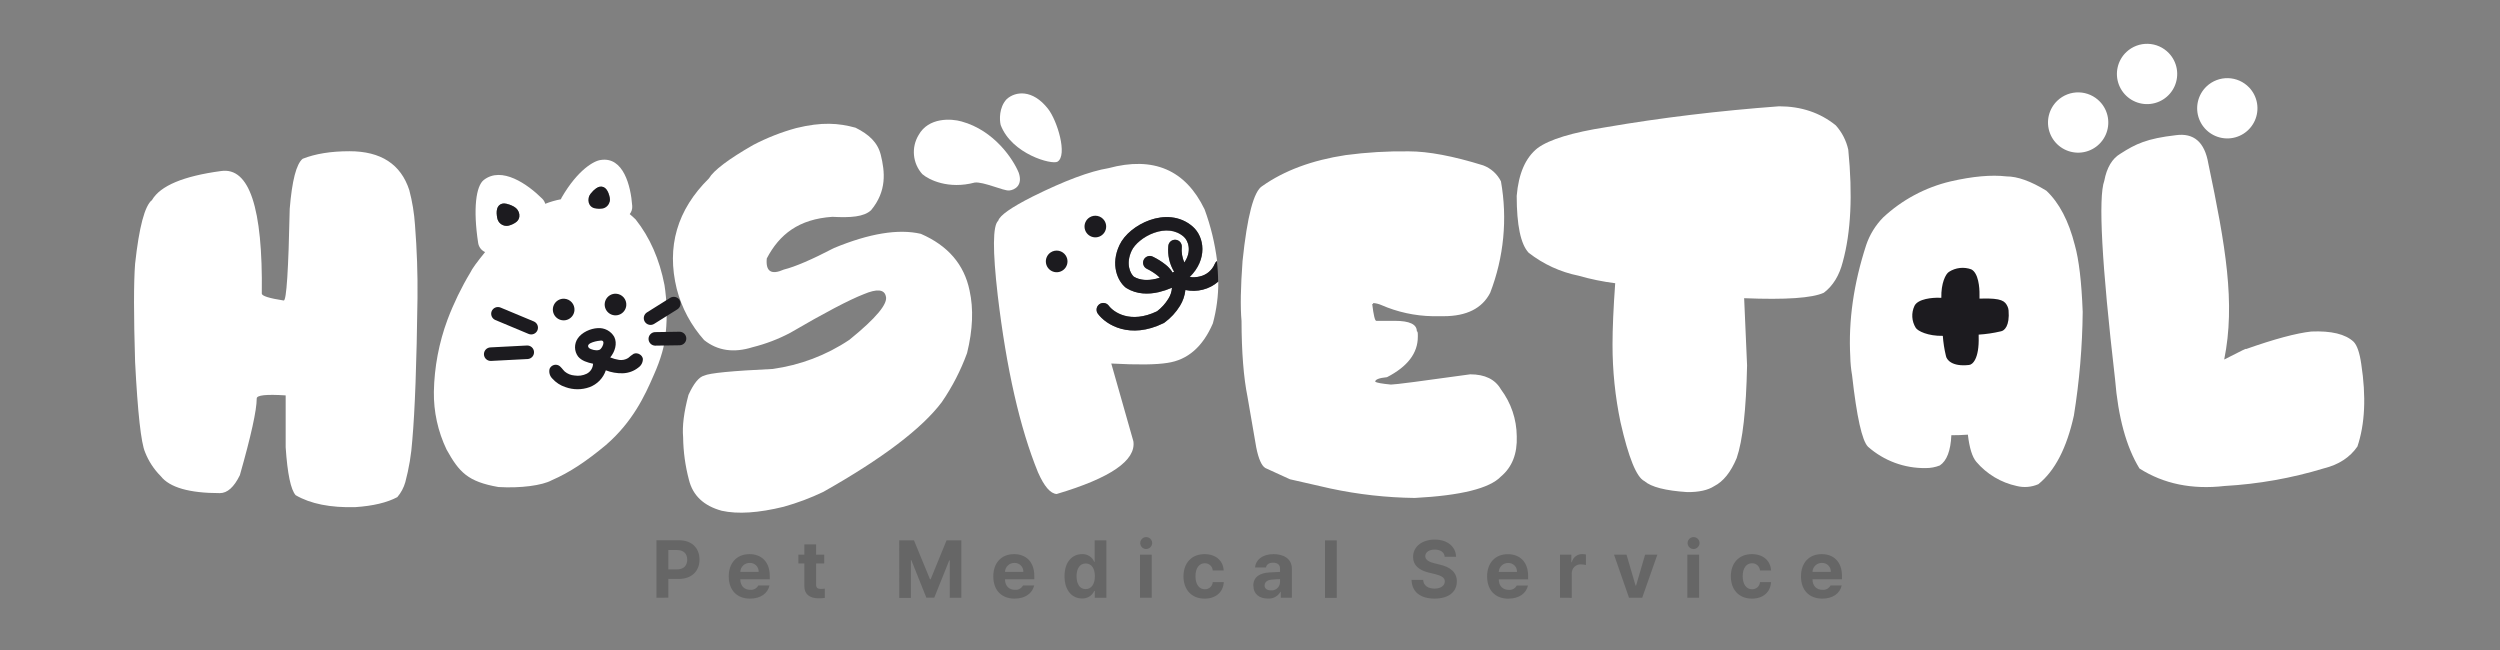 <svg width="1000" height="260" viewBox="0 0 1000 260" fill="none" xmlns="http://www.w3.org/2000/svg">
<rect x="0" y="0" width="1000" height="260" fill="#808080" stroke="none"/>
<path d="M262.58 239.1V216.1H271.58C276.82 216.1 279.8 219.3 279.8 223.84C279.8 228.38 276.75 231.58 271.46 231.58H267.33V239.07L262.58 239.1ZM267.34 227.77H270.7C273.53 227.77 274.89 226.19 274.89 223.87C274.89 221.55 273.53 220 270.7 220H267.34V227.77ZM300 239.45C294.74 239.45 291.5 236.02 291.5 230.56C291.5 225.1 294.77 221.65 299.81 221.65C304.35 221.65 307.9 224.5 307.9 230.37V231.71H296.12C296.12 234.31 297.68 235.93 300.12 235.93C300.767 235.987 301.415 235.851 301.985 235.539C302.554 235.228 303.019 234.755 303.32 234.18H307.8C307.1 237.35 304.25 239.45 300 239.45ZM296.13 228.76H303.46C303.484 228.286 303.409 227.812 303.24 227.368C303.07 226.924 302.81 226.521 302.476 226.183C302.142 225.845 301.742 225.581 301.3 225.406C300.858 225.232 300.385 225.151 299.91 225.17C299.425 225.157 298.943 225.239 298.49 225.412C298.037 225.586 297.623 225.846 297.271 226.18C296.919 226.513 296.636 226.913 296.439 227.355C296.241 227.798 296.133 228.275 296.12 228.76H296.13ZM329.68 221.87V225.39H326.44V233.8C326.44 235.16 327.11 235.51 328.06 235.55C328.53 235.55 329.36 235.55 329.93 235.45V239.16C329.1 239.287 328.26 239.341 327.42 239.32C324.03 239.32 321.71 237.8 321.74 234.47V225.39H319.36V221.87H321.74V217.75H326.44V221.87H329.68ZM359.68 216.13H365.58L372 231.71H372.26L378.63 216.13H384.53V239.13H379.9V224.13H379.71L373.71 239.07H370.54L364.54 224.07H364.35V239.17H359.71L359.68 216.13ZM405.82 239.45C400.55 239.45 397.32 236.02 397.32 230.56C397.32 225.1 400.59 221.65 405.63 221.65C410.17 221.65 413.72 224.5 413.72 230.37V231.71H402C402 234.31 403.55 235.93 406 235.93C406.646 235.984 407.294 235.847 407.863 235.536C408.432 235.225 408.897 234.753 409.2 234.18H413.67C412.94 237.35 410.08 239.45 405.83 239.45H405.82ZM402 228.76H409.33C409.354 228.286 409.279 227.812 409.11 227.368C408.94 226.924 408.68 226.521 408.346 226.183C408.012 225.845 407.612 225.581 407.17 225.406C406.728 225.232 406.255 225.151 405.78 225.17C404.803 225.146 403.856 225.51 403.148 226.183C402.439 226.856 402.026 227.783 402 228.76ZM432.81 239.39C428.88 239.39 425.81 236.24 425.81 230.5C425.81 224.6 429.02 221.65 432.81 221.65C433.847 221.596 434.875 221.867 435.752 222.424C436.628 222.982 437.309 223.798 437.7 224.76H437.86V216.13H442.55V239.13H437.92V236.37H437.7C437.281 237.313 436.585 238.107 435.704 238.646C434.824 239.185 433.801 239.445 432.77 239.39H432.81ZM434.27 235.64C436.62 235.64 437.95 233.58 437.95 230.47C437.95 227.36 436.62 225.39 434.27 225.39C431.92 225.39 430.62 227.46 430.62 230.47C430.62 233.48 431.85 235.64 434.23 235.64H434.27ZM456 239.1V221.87H460.69V239.1H456ZM458.34 219.62C457.872 219.593 457.421 219.429 457.045 219.148C456.669 218.867 456.383 218.482 456.223 218.041C456.064 217.6 456.037 217.121 456.146 216.665C456.256 216.208 456.497 215.794 456.839 215.473C457.182 215.152 457.611 214.938 458.073 214.859C458.536 214.779 459.012 214.837 459.442 215.025C459.872 215.213 460.237 215.523 460.493 215.917C460.749 216.311 460.883 216.771 460.88 217.24C460.852 217.883 460.575 218.49 460.109 218.934C459.643 219.377 459.024 219.623 458.38 219.62H458.34ZM481.83 239.45C476.56 239.45 473.39 235.8 473.39 230.53C473.39 225.26 476.59 221.65 481.83 221.65C486.27 221.65 489.29 224.25 489.47 228.19H485.1C485.041 227.394 484.68 226.651 484.091 226.114C483.501 225.576 482.728 225.285 481.93 225.3C479.68 225.3 478.19 227.2 478.19 230.47C478.19 233.74 479.65 235.7 481.93 235.7C482.724 235.726 483.497 235.443 484.088 234.912C484.679 234.381 485.041 233.642 485.1 232.85H489.51C489.29 236.75 486.44 239.45 481.87 239.45H481.83ZM501.32 234.28C501.32 230.44 504.43 229.17 507.72 228.98C508.96 228.9 511.28 228.79 512.01 228.76V227.36C512.01 225.93 511.01 225.08 509.25 225.08C507.49 225.08 506.65 225.81 506.39 226.98H502C502.28 223.98 504.89 221.65 509.45 221.65C513.2 221.65 516.75 223.33 516.75 227.49V239.1H512.31V236.72H512.18C511.689 237.598 510.958 238.319 510.073 238.797C509.187 239.275 508.184 239.491 507.18 239.42C503.8 239.42 501.36 237.7 501.36 234.28H501.32ZM505.82 234.15C505.82 235.48 506.9 236.15 508.39 236.15C508.843 236.188 509.3 236.134 509.731 235.989C510.162 235.845 510.56 235.614 510.899 235.311C511.238 235.007 511.511 234.638 511.702 234.225C511.893 233.812 511.998 233.365 512.01 232.91V231.65C511.29 231.65 509.3 231.79 508.49 231.87C506.91 232.06 505.86 232.82 505.86 234.15H505.82ZM534.7 216.15V239.15H530V216.15H534.7ZM577.89 222.72C577.7 220.91 576.24 219.83 573.89 219.83C571.54 219.83 570.14 220.94 570.11 222.46C570.08 223.98 571.82 224.87 573.79 225.32L575.85 225.83C579.79 226.71 582.74 228.71 582.74 232.55C582.74 236.77 579.44 239.44 573.85 239.44C568.26 239.44 564.75 236.87 564.62 231.95H569.25C569.41 234.27 571.25 235.44 573.79 235.44C576.33 235.44 577.92 234.27 577.92 232.55C577.92 231 576.49 230.27 573.98 229.63L571.48 229.03C567.61 228.08 565.23 226.14 565.23 222.78C565.23 218.59 568.91 215.83 573.92 215.83C578.93 215.83 582.36 218.66 582.42 222.72H577.89ZM603.35 239.47C598.08 239.47 594.84 236.04 594.84 230.58C594.84 225.12 598.11 221.67 603.15 221.67C607.69 221.67 611.25 224.52 611.25 230.39V231.73H599.51C599.51 234.33 601.07 235.95 603.51 235.95C604.157 236.007 604.805 235.871 605.375 235.559C605.944 235.248 606.409 234.775 606.71 234.2H611.19C610.49 237.35 607.64 239.45 603.39 239.45L603.35 239.47ZM599.47 228.78H606.8C606.824 228.306 606.749 227.832 606.58 227.388C606.41 226.944 606.15 226.541 605.816 226.203C605.482 225.865 605.082 225.601 604.64 225.426C604.198 225.252 603.725 225.171 603.25 225.19C602.283 225.177 601.35 225.543 600.65 226.211C599.951 226.878 599.541 227.794 599.51 228.76L599.47 228.78ZM624 239.1V221.87H628.54V224.87H628.73C628.949 223.937 629.482 223.108 630.239 222.52C630.996 221.932 631.932 221.622 632.89 221.64C633.391 221.641 633.89 221.694 634.38 221.8V226C633.724 225.845 633.054 225.761 632.38 225.75C631.898 225.727 631.417 225.803 630.966 225.974C630.514 226.145 630.103 226.407 629.758 226.743C629.413 227.08 629.141 227.485 628.959 227.932C628.776 228.378 628.689 228.858 628.7 229.34V239.14L624 239.1ZM662.94 221.87L656.88 239.1H651.61L645.61 221.87H650.61L654.23 234.25H654.42L658.04 221.87H662.94ZM674.94 239.1V221.87H679.64V239.1H674.94ZM677.29 219.62C676.821 219.593 676.371 219.429 675.995 219.148C675.619 218.867 675.333 218.482 675.173 218.041C675.014 217.6 674.987 217.121 675.096 216.665C675.206 216.208 675.447 215.794 675.789 215.473C676.132 215.152 676.561 214.938 677.023 214.859C677.486 214.779 677.962 214.837 678.392 215.025C678.822 215.213 679.187 215.523 679.443 215.917C679.699 216.311 679.833 216.771 679.83 217.24C679.804 217.889 679.524 218.502 679.051 218.947C678.578 219.392 677.949 219.634 677.3 219.62H677.29ZM700.77 239.45C695.5 239.45 692.33 235.8 692.33 230.53C692.33 225.26 695.54 221.65 700.77 221.65C705.21 221.65 708.23 224.25 708.42 228.19H704C703.939 227.395 703.577 226.654 702.988 226.117C702.399 225.58 701.627 225.288 700.83 225.3C698.57 225.3 697.08 227.2 697.08 230.47C697.08 233.74 698.54 235.7 700.83 235.7C701.623 235.723 702.395 235.44 702.985 234.909C703.575 234.379 703.939 233.641 704 232.85H708.41C708.21 236.75 705.35 239.45 700.78 239.45H700.77ZM728.89 239.45C723.62 239.45 720.39 236.02 720.39 230.56C720.39 225.1 723.65 221.65 728.7 221.65C733.24 221.65 736.79 224.5 736.79 230.37V231.71H725C725 234.31 726.55 235.93 729 235.93C729.648 235.986 730.298 235.85 730.869 235.539C731.439 235.227 731.906 234.755 732.21 234.18H736.68C736 237.35 733.15 239.45 728.9 239.45H728.89ZM725 228.76H732.33C732.353 228.285 732.276 227.811 732.106 227.367C731.935 226.923 731.674 226.52 731.34 226.182C731.005 225.845 730.603 225.58 730.161 225.406C729.719 225.232 729.245 225.152 728.77 225.17C727.795 225.149 726.851 225.514 726.144 226.187C725.438 226.86 725.026 227.785 725 228.76Z" fill="#666666"/>
<path fill-rule="evenodd" clip-rule="evenodd" d="M818.54 76.28C812.334 72.467 807.017 70.56 802.59 70.56C796.537 69.86 789.084 70.527 780.23 72.56C770.126 74.944 760.819 79.925 753.23 87.01C750.185 90.121 747.878 93.877 746.48 98C741.454 113.42 739.33 128.293 740.11 142.62C740.155 145.131 740.396 147.636 740.83 150.11C742.697 166.777 744.82 176.303 747.2 178.69C753.56 184.321 761.797 187.368 770.29 187.23C772.22 187.246 774.135 186.89 775.93 186.18C778.724 184.327 780.26 180.297 780.54 174.09C782.8 174.09 785.04 174.03 787.15 173.86C787.77 179.193 788.897 182.817 790.53 184.73C794.711 189.643 800.394 193.042 806.7 194.4C809.578 195.119 812.612 194.866 815.33 193.68C821.964 188.347 826.707 179.183 829.56 166.19C831.765 152.487 832.942 138.638 833.08 124.76C832.627 112.76 831.574 103.84 829.92 98C827.48 88.367 823.687 81.127 818.54 76.28Z" fill="white"/>
<path d="M870.331 54.08C877.538 53.08 881.871 56.856 883.331 65.41C890.231 98.27 894.241 121.32 889.681 143.81C897.561 139.81 898.421 139.34 898.451 139.61C909.784 135.61 918.474 133.277 924.521 132.61C932.521 132.27 938.161 133.633 941.441 136.7C942.831 138.11 943.851 141.07 944.501 145.6C946.501 158.62 945.991 169.62 942.971 178.6C939.964 182.96 935.494 185.873 929.561 187.34C916.654 191.271 903.322 193.638 889.851 194.39C876.811 195.89 865.454 193.557 855.781 187.39C850.501 178.763 847.248 166.853 846.021 151.66C840.688 105.5 839.254 79.043 841.721 72.29C842.721 67.03 844.864 63.43 848.151 61.49C854.321 57.52 858.831 55.4 870.331 54.08Z" fill="white"/>
<path d="M711.62 42.52C720.46 42.52 728.023 45.059 734.31 50.139C736.787 52.901 738.51 56.256 739.31 59.88C741.103 77.96 740.37 92.919 737.11 104.76C735.723 110.206 733.2 114.316 729.54 117.09C724.913 119.23 714.286 119.96 697.66 119.28L698.83 146.18C698.463 163.92 697.076 176.273 694.67 183.24C692.33 188.86 689.33 192.6 685.67 194.46C683.17 196.08 679.583 196.873 674.91 196.84C666.183 196.273 660.463 194.803 657.75 192.43C654.603 190.896 651.423 183.06 648.21 168.92C646.066 158.689 644.994 148.262 645.01 137.81C645.01 131.41 645.366 123.236 646.08 113.29C641.136 112.671 636.248 111.668 631.46 110.29C624.168 108.825 617.32 105.678 611.46 101.1C608.28 97.686 606.686 90.106 606.68 78.359C607.433 69.393 610.226 63.013 615.06 59.219C619.76 55.766 628.933 52.976 642.58 50.849C664.44 47.096 687.453 44.319 711.62 42.52Z" fill="white"/>
<path d="M563.551 60.54C571.331 60.54 581.241 62.41 593.281 66.15C596.368 67.31 598.903 69.592 600.381 72.54C603.039 87.518 601.548 102.938 596.071 117.13C592.858 123.356 586.651 126.473 577.451 126.48H573.001C565.936 126.349 558.967 124.826 552.491 122C551.477 121.557 550.395 121.294 549.291 121.22C549.291 121.5 549.161 121.64 548.891 121.64C549.431 126.113 549.971 128.346 550.511 128.34H558.001C563.821 128.34 566.731 129.723 566.731 132.49C567.001 132.49 567.131 132.98 567.131 133.94V134.72C567.131 141.26 563.021 146.643 554.801 150.87C551.661 151.18 550.081 151.79 550.081 152.69C550.631 153.1 552.721 153.48 556.381 153.83C558.001 153.83 568.568 152.463 588.081 149.73C593.968 149.73 598.061 151.73 600.361 155.73C604.42 161.14 606.642 167.707 606.701 174.47C606.968 181.463 604.854 186.846 600.361 190.62C595.834 195.36 584.351 198.213 565.911 199.18C554.553 199.041 543.237 197.772 532.131 195.39C527.658 194.35 522.278 193.123 515.991 191.71L506.101 187.19C504.608 186.25 503.408 183.516 502.501 178.99L499.001 158.72C497.441 151 496.644 140.876 496.611 128.35C496.111 122.883 496.248 114.903 497.021 104.41C498.881 86.41 501.518 76.41 504.931 74.41C513.731 68.21 524.824 64.09 538.211 62.05C546.609 60.928 555.079 60.424 563.551 60.54Z" fill="white"/>
<path d="M318.48 51.23C328.77 48.7 335.48 49.23 342.21 51.08C347.61 53.76 351.08 56.99 352.32 61.98C353.98 68.72 354.79 76.39 348.44 84.07C345.58 86.76 340.28 87.12 332.93 86.73C319.53 87.63 311.75 93.73 306.71 103.39C306.223 108.597 308.503 110.074 313.55 107.82C318.016 106.714 324.7 103.844 333.6 99.21C347.766 93.35 359.343 91.457 368.33 93.53C379.183 98.237 385.683 105.8 387.83 116.22C389.456 123.554 389.123 131.887 386.83 141.22C384.3 148.168 380.899 154.768 376.71 160.86C368.71 171.467 352.91 183.434 329.31 196.76C324.228 199.19 318.945 201.174 313.52 202.69C303.393 205.184 295.123 205.724 288.71 204.31C281.503 202.35 277.123 198.217 275.57 191.91C274.101 186.361 273.321 180.651 273.25 174.91C272.85 170.47 273.563 164.82 275.39 157.96C277.503 153.334 279.606 150.76 281.7 150.24C283.793 149.227 292.883 148.344 308.97 147.59C319.989 146.102 330.522 142.11 339.76 135.92C350.513 127.207 355.363 121.36 354.31 118.38C353.643 115.714 350.71 115.477 345.51 117.67C339.63 119.964 329.816 125.12 316.07 133.14C311.32 135.649 306.283 137.573 301.07 138.87C293.503 141.257 287.03 140.31 281.65 136.03C276.438 130.185 272.689 123.187 270.71 115.61C266.543 98.69 270.833 83.937 283.58 71.35C285.473 68.13 291.366 63.68 301.26 58C306.74 55.133 312.514 52.863 318.48 51.23Z" fill="white"/>
<path d="M139.799 60.49C152.359 60.49 160.329 65.67 163.709 76.03C164.921 80.602 165.688 85.281 165.999 90C166.773 99.88 167.106 109.627 166.999 119.24C166.659 145.334 165.966 164.284 164.919 176.09C164.527 181.753 163.593 187.366 162.129 192.85C161.507 195.057 160.416 197.104 158.929 198.85C154.829 201.037 149.246 202.37 142.179 202.85C132.179 203.13 124.209 201.54 118.269 198.08C116.309 195.88 114.976 189.5 114.269 178.94V158.16C106.549 157.654 102.689 158.06 102.689 159.38C102.689 164.047 100.439 174.284 95.939 190.09C93.606 194.864 90.939 197.25 87.939 197.25C75.719 197.25 67.836 194.984 64.289 190.45C61.57 187.732 59.442 184.48 58.039 180.9C56.419 177.18 55.086 165.134 54.039 144.76C53.466 126.094 53.466 113.014 54.039 105.52C55.639 90.8 57.896 82.294 60.809 80C64.143 74.307 73.333 70.447 88.379 68.42C99.713 66.734 105.159 83.067 104.719 117.42C104.719 118.374 107.649 119.304 113.509 120.21C114.589 120.21 115.383 107.977 115.889 83.51C116.809 72.237 118.536 65.57 121.069 63.51C126.149 61.497 132.393 60.49 139.799 60.49Z" fill="white"/>
<path d="M265.79 114C263.79 103.7 259.947 94.96 254.26 87.78C253.48 87.01 252.69 86.31 251.89 85.64C252.629 84.717 252.986 83.547 252.89 82.37C252.32 74.25 249.31 62.58 240.3 63.99C237.67 64.3 231.19 67.8 224.68 78.99C224.55 79.22 224.44 79.461 224.35 79.71C222.214 80.113 220.121 80.719 218.1 81.52C217.887 80.767 217.488 80.079 216.94 79.52C211 73.6 200.65 66.4 193.5 72C190.42 74.41 189.17 83.45 191.26 97.14C191.371 97.941 191.685 98.7 192.171 99.346C192.658 99.991 193.301 100.502 194.04 100.83C190.774 104.83 188.814 107.543 188.16 108.97C184.544 114.981 181.479 121.307 179 127.87C175.573 137.104 173.73 146.851 173.55 156.7C173.436 164.691 175.171 172.6 178.62 179.81C183.67 188.91 187.12 192.66 199.36 194.81C208.23 195.35 216.9 194.18 220.69 192.1C227.91 188.98 234.69 184.4 242.35 178.02C253.11 168.71 257.93 158.28 261.44 150.17C264.347 143.71 265.974 137.96 266.32 132.92C266.933 126.616 266.755 120.26 265.79 114ZM201 81.46C201.67 81.27 203.29 81.4 205.62 82.68C207.95 83.96 208.62 87.3 206.39 88.9C205.451 89.577 204.382 90.053 203.25 90.3C202.757 90.379 202.252 90.36 201.766 90.244C201.28 90.127 200.822 89.915 200.419 89.621C200.015 89.326 199.674 88.954 199.415 88.526C199.156 88.099 198.985 87.624 198.91 87.13C198.4 84.66 198.57 82 201 81.46ZM239.92 74.69C242.27 74.3 243.4 76.59 243.92 78.97C244.045 79.543 244.045 80.136 243.92 80.71C242.223 80.009 240.457 79.489 238.65 79.16C237.65 79.08 236.59 79.03 235.59 78.99C235.734 78.445 235.986 77.935 236.33 77.49C237.83 75.49 239.23 74.77 239.89 74.69H239.92Z" fill="white"/>
<path d="M205.59 82.68C203.26 81.4 201.59 81.27 200.97 81.46C198.57 82.02 198.4 84.66 198.88 87.13C198.954 87.624 199.126 88.099 199.385 88.526C199.643 88.954 199.985 89.326 200.388 89.621C200.792 89.915 201.25 90.127 201.736 90.244C202.222 90.36 202.726 90.379 203.22 90.3C204.351 90.054 205.42 89.577 206.36 88.9C208.61 87.3 208 84 205.59 82.68Z" fill="#1C1B1F"/>
<path d="M239.889 74.69C239.229 74.77 237.829 75.49 236.229 77.49C234.629 79.49 235.229 82.73 237.849 83.31C238.939 83.564 240.069 83.591 241.169 83.39C241.634 83.278 242.073 83.076 242.459 82.796C242.846 82.514 243.174 82.16 243.424 81.752C243.673 81.345 243.841 80.892 243.915 80.419C243.99 79.947 243.971 79.465 243.859 79C243.369 76.59 242.239 74.3 239.889 74.69Z" fill="#1C1B1F"/>
<path d="M840.001 40.7C841.646 42.431 842.74 44.611 843.145 46.965C843.549 49.319 843.246 51.739 842.274 53.92C841.301 56.102 839.702 57.945 837.681 59.216C835.659 60.488 833.306 61.131 830.919 61.063C828.532 60.996 826.218 60.221 824.272 58.838C822.325 57.454 820.833 55.524 819.985 53.291C819.137 51.059 818.971 48.624 819.508 46.297C820.045 43.97 821.26 41.855 823.001 40.22C825.323 38.038 828.414 36.863 831.6 36.953C834.785 37.043 837.805 38.39 840.001 40.7Z" fill="white"/>
<path d="M867.56 21.27C869.206 23 870.302 25.18 870.708 27.533C871.114 29.886 870.812 32.307 869.841 34.489C868.869 36.671 867.272 38.515 865.251 39.788C863.231 41.061 860.878 41.705 858.49 41.639C856.103 41.573 853.789 40.8 851.842 39.417C849.895 38.034 848.402 36.105 847.552 33.873C846.703 31.641 846.535 29.207 847.071 26.879C847.606 24.552 848.821 22.436 850.56 20.8C852.881 18.616 855.972 17.44 859.157 17.528C862.342 17.616 865.363 18.961 867.56 21.27Z" fill="white"/>
<path d="M899.66 35C901.306 36.73 902.402 38.91 902.808 41.263C903.214 43.617 902.912 46.038 901.94 48.219C900.969 50.401 899.372 52.245 897.351 53.518C895.33 54.791 892.977 55.435 890.59 55.369C888.203 55.303 885.889 54.53 883.941 53.147C881.994 51.765 880.501 49.835 879.652 47.603C878.802 45.371 878.635 42.937 879.17 40.61C879.706 38.282 880.92 36.166 882.66 34.53C884.982 32.349 888.072 31.174 891.256 31.262C894.441 31.351 897.462 32.694 899.66 35Z" fill="white"/>
<path fill-rule="evenodd" clip-rule="evenodd" d="M788.509 107.74C787.048 107.207 785.483 107.02 783.937 107.194C782.391 107.367 780.906 107.896 779.599 108.74C778.249 109.55 776.399 113.29 776.529 119.11H775.789C773.039 119 767.169 119.5 765.789 122.35C765.135 123.734 764.837 125.259 764.923 126.787C765.008 128.315 765.474 129.798 766.279 131.1C767.079 132.45 771.279 134.47 777.129 134.34C777.314 137.009 777.722 139.659 778.349 142.26C778.559 143.83 780.709 146.77 787.579 145.99C788.979 145.93 791.729 143.59 791.469 134.65C791.469 134.4 791.469 134.13 791.469 133.85C794.434 133.666 797.378 133.231 800.269 132.55C801.769 132.35 803.939 130.37 803.429 124.14C803.38 123.6 803.238 123.072 803.009 122.58C802.009 120.44 800.699 119.2 792.659 119.43H791.799C791.799 118.69 791.799 118.14 791.799 117.83C791.859 115 791.359 109.17 788.509 107.74Z" fill="#1C1B1F"/>
<path d="M229.789 124.07C229.738 124.925 229.435 125.746 228.917 126.429C228.399 127.111 227.691 127.625 226.881 127.905C226.072 128.185 225.197 128.218 224.369 128.001C223.54 127.784 222.795 127.326 222.227 126.685C221.658 126.044 221.293 125.249 221.177 124.4C221.061 123.551 221.199 122.687 221.574 121.917C221.949 121.147 222.543 120.505 223.283 120.073C224.023 119.641 224.874 119.438 225.729 119.49C226.875 119.56 227.946 120.081 228.707 120.94C229.468 121.799 229.857 122.925 229.789 124.07Z" fill="#1C1B1F"/>
<path d="M250.521 122.08C250.468 122.935 250.163 123.754 249.644 124.436C249.125 125.117 248.417 125.629 247.607 125.907C246.797 126.186 245.923 126.218 245.096 125.999C244.268 125.781 243.523 125.322 242.956 124.681C242.389 124.04 242.024 123.245 241.909 122.397C241.793 121.548 241.932 120.685 242.307 119.915C242.682 119.146 243.277 118.505 244.016 118.073C244.756 117.641 245.606 117.439 246.461 117.49C247.029 117.525 247.585 117.671 248.096 117.92C248.608 118.17 249.065 118.517 249.442 118.944C249.82 119.37 250.109 119.866 250.294 120.405C250.479 120.943 250.556 121.512 250.521 122.08Z" fill="#1C1B1F"/>
<path d="M473.549 94.75C470.259 91.86 465.919 91.65 461.689 93.14C457.459 94.63 453.899 97.72 452.689 100.27C450.129 105.69 452.259 109.54 453.529 110.7C456.099 112.22 459.149 112.3 462.319 111.57C462.866 111.443 463.406 111.293 463.939 111.12C463.605 110.756 463.24 110.422 462.849 110.12C461.585 109.123 460.217 108.265 458.769 107.56C458.449 107.406 458.163 107.19 457.927 106.925C457.69 106.66 457.509 106.351 457.392 106.016C457.275 105.681 457.225 105.326 457.245 104.971C457.265 104.617 457.355 104.27 457.509 103.95C457.664 103.63 457.879 103.344 458.144 103.108C458.409 102.871 458.718 102.689 459.053 102.572C459.388 102.455 459.743 102.406 460.098 102.426C460.452 102.446 460.799 102.536 461.119 102.69C462.955 103.573 464.686 104.66 466.279 105.93C467.185 106.645 467.984 107.487 468.649 108.43C468.779 108.62 468.899 108.83 469.019 109.05L469.629 108.73C467.777 105.647 466.96 102.051 467.299 98.47C467.342 97.754 467.667 97.084 468.203 96.608C468.74 96.131 469.443 95.888 470.159 95.93C470.875 95.972 471.545 96.298 472.022 96.834C472.498 97.37 472.742 98.074 472.699 98.79C472.493 100.915 472.837 103.057 473.699 105.01C476.829 100.54 475.329 96.3 473.549 94.75Z" fill="white"/>
<path d="M474.181 116C473.941 118.246 473.199 120.409 472.011 122.33C470.404 124.951 468.298 127.231 465.811 129.04L465.631 129.17L465.431 129.27C451.991 135.87 442.431 129.93 439.171 125.5C438.96 125.213 438.807 124.888 438.721 124.543C438.635 124.197 438.618 123.839 438.671 123.487C438.724 123.135 438.846 122.797 439.029 122.492C439.213 122.187 439.455 121.921 439.741 121.71C440.027 121.498 440.352 121.345 440.698 121.26C441.043 121.174 441.402 121.157 441.754 121.21C442.106 121.263 442.444 121.384 442.749 121.568C443.054 121.752 443.32 121.993 443.531 122.28C445.371 124.78 452.081 129.69 462.841 124.51C464.645 123.138 466.178 121.443 467.361 119.51C468.211 118.183 468.71 116.662 468.811 115.09C467.108 115.825 465.345 116.414 463.541 116.85C459.541 117.77 454.791 117.85 450.541 115.2L450.391 115.11L450.261 115C447.091 112.42 444.111 105.81 447.831 98C449.831 93.83 454.621 90 459.921 88.09C465.221 86.18 471.921 86.09 477.151 90.72C481.801 94.8 483.151 103.72 475.901 110.83C477.234 111.033 478.595 110.965 479.901 110.63C481.23 110.341 482.469 109.736 483.514 108.865C484.559 107.995 485.378 106.885 485.901 105.63C486.088 105.14 486.415 104.715 486.841 104.41C485.97 97.358 484.293 90.429 481.841 83.76C474.201 67.92 461.381 62.423 443.381 67.27C435.921 68.503 425.794 72.296 413.001 78.65C404.474 82.956 399.901 86.176 399.281 88.31C397.081 90.23 397.018 100.17 399.091 118.13C402.584 147.563 407.951 171.156 415.191 188.91C417.671 194.556 420.164 197.453 422.671 197.6C444.224 191.2 454.451 184.173 453.351 176.52C450.351 165.94 447.404 155.57 444.511 145.41C454.984 145.976 462.481 145.89 467.001 145.15C475.081 143.97 481.131 138.7 485.151 129.34C486.621 123.896 487.351 118.279 487.321 112.64C485.565 114.165 483.476 115.258 481.221 115.83C478.92 116.436 476.509 116.494 474.181 116Z" fill="white"/>
<path d="M485.879 105.57C485.356 106.825 484.537 107.935 483.493 108.805C482.448 109.676 481.208 110.281 479.879 110.57C478.573 110.905 477.213 110.973 475.879 110.77C483.089 103.67 481.779 94.77 477.129 90.66C471.899 86.08 465.289 86.13 459.899 88.03C454.509 89.93 449.769 93.78 447.799 98C444.079 105.86 447.059 112.47 450.229 115L450.359 115.11L450.509 115.2C454.789 117.86 459.509 117.77 463.509 116.85C465.313 116.414 467.076 115.825 468.779 115.09C468.679 116.662 468.18 118.183 467.329 119.51C466.146 121.443 464.613 123.138 462.809 124.51C452.049 129.69 445.339 124.78 443.499 122.28C443.288 121.993 443.022 121.752 442.717 121.568C442.412 121.384 442.074 121.263 441.722 121.21C441.371 121.157 441.012 121.174 440.666 121.259C440.321 121.345 439.996 121.498 439.709 121.71C439.423 121.921 439.181 122.187 438.998 122.492C438.814 122.797 438.692 123.135 438.64 123.487C438.587 123.839 438.603 124.197 438.689 124.543C438.775 124.888 438.928 125.213 439.139 125.5C442.409 129.93 451.959 135.87 465.399 129.27L465.599 129.17L465.779 129.04C468.266 127.231 470.373 124.951 471.979 122.33C473.168 120.409 473.909 118.246 474.149 116C476.461 116.501 478.858 116.456 481.149 115.87C483.404 115.298 485.493 114.205 487.249 112.68C487.24 109.909 487.073 107.141 486.749 104.39C486.355 104.694 486.054 105.103 485.879 105.57ZM473.729 104.97C472.868 103.017 472.523 100.874 472.729 98.75C472.75 98.395 472.701 98.04 472.585 97.704C472.469 97.369 472.288 97.059 472.052 96.794C471.816 96.528 471.53 96.311 471.211 96.156C470.891 96.001 470.544 95.911 470.189 95.89C469.835 95.869 469.48 95.918 469.144 96.034C468.808 96.15 468.499 96.332 468.233 96.567C467.968 96.803 467.751 97.089 467.596 97.409C467.441 97.728 467.35 98.075 467.329 98.43C466.99 102.011 467.807 105.606 469.659 108.69L468.999 109C468.879 108.78 468.759 108.57 468.629 108.38C467.964 107.437 467.166 106.595 466.259 105.88C464.666 104.61 462.935 103.523 461.099 102.64C460.78 102.485 460.433 102.396 460.078 102.375C459.724 102.355 459.369 102.405 459.034 102.522C458.698 102.639 458.389 102.821 458.124 103.057C457.86 103.294 457.644 103.58 457.489 103.9C457.335 104.219 457.245 104.566 457.225 104.921C457.205 105.275 457.255 105.63 457.372 105.966C457.489 106.301 457.671 106.61 457.907 106.875C458.143 107.14 458.43 107.355 458.749 107.51C460.197 108.214 461.565 109.073 462.829 110.07C463.221 110.371 463.585 110.706 463.919 111.07C463.393 111.236 462.853 111.386 462.299 111.52C459.129 112.25 456.079 112.17 453.509 110.65C452.239 109.49 450.109 105.65 452.669 100.22C453.879 97.67 457.349 94.61 461.669 93.09C465.989 91.57 470.239 91.81 473.529 94.7C475.329 96.3 476.829 100.54 473.729 105V104.97Z" fill="#1C1B1F"/>
<path d="M419.19 43.5C413.01 35.61 406.12 36.5 402.65 39.68C399.56 43 399.78 48 400.27 50C404.71 61.7 420.83 66 423.01 64.67C427.12 62.12 422.93 48.23 419.19 43.5Z" fill="white"/>
<path d="M384.641 48.59C380.561 47.41 371.401 46.84 367.421 54.05C365.971 56.464 365.332 59.28 365.598 62.084C365.864 64.887 367.022 67.532 368.901 69.63C371.521 71.92 379.371 75.82 389.901 73.02C393.381 72.61 401.451 76.41 403.681 76.2C405.911 75.99 409.231 74.14 407.491 69.09C405.321 63.76 397.741 52.19 384.641 48.59Z" fill="white"/>
<path d="M426.301 102.21C426.767 102.928 427.009 103.768 426.998 104.623C426.986 105.479 426.721 106.312 426.237 107.018C425.752 107.723 425.069 108.269 424.274 108.586C423.48 108.904 422.609 108.979 421.771 108.801C420.934 108.624 420.168 108.203 419.57 107.591C418.972 106.978 418.569 106.203 418.412 105.361C418.254 104.52 418.35 103.651 418.686 102.864C419.022 102.077 419.584 101.407 420.301 100.94C420.778 100.628 421.312 100.414 421.872 100.309C422.432 100.204 423.007 100.211 423.565 100.329C424.122 100.447 424.651 100.674 425.12 100.997C425.59 101.319 425.991 101.732 426.301 102.21Z" fill="#1C1B1F"/>
<path d="M441.77 88.26C442.235 88.978 442.478 89.818 442.466 90.674C442.455 91.53 442.19 92.363 441.705 93.068C441.221 93.774 440.538 94.32 439.743 94.637C438.948 94.955 438.077 95.029 437.24 94.852C436.403 94.675 435.637 94.254 435.039 93.641C434.441 93.029 434.038 92.253 433.88 91.412C433.723 90.571 433.819 89.702 434.155 88.915C434.491 88.128 435.053 87.458 435.77 86.99C436.247 86.679 436.781 86.465 437.341 86.36C437.901 86.255 438.476 86.262 439.033 86.38C439.591 86.498 440.119 86.725 440.589 87.047C441.058 87.37 441.46 87.782 441.77 88.26Z" fill="#1C1B1F"/>
<path fill-rule="evenodd" clip-rule="evenodd" d="M255.89 141.75C255.538 141.522 255.137 141.38 254.72 141.337C254.302 141.293 253.881 141.349 253.49 141.5C252.697 142.002 251.95 142.574 251.26 143.21C250.192 143.873 248.925 144.142 247.68 143.97C246.447 143.781 245.242 143.446 244.09 142.97C245.98 140.7 247.01 137.4 245.7 134.75C245.043 133.604 244.076 132.668 242.91 132.048C241.744 131.429 240.426 131.152 239.11 131.25C236.25 131.37 232.75 132.92 231.11 135.35C230.374 136.419 229.99 137.69 230.009 138.987C230.029 140.284 230.452 141.543 231.22 142.59C232.65 144.33 234.98 145.02 237.22 145.49C237.196 146.323 236.947 147.135 236.5 147.839C236.053 148.543 235.424 149.113 234.68 149.49C233.172 150.223 231.474 150.471 229.82 150.2C228.389 150.096 227.027 149.551 225.92 148.64C225.01 147.8 224.4 146.59 223.28 146.09C222.628 145.829 221.9 145.836 221.254 146.109C220.608 146.383 220.096 146.9 219.83 147.55C219.664 148.225 219.675 148.932 219.86 149.603C220.046 150.273 220.4 150.885 220.89 151.38C222.325 153.009 224.179 154.216 226.25 154.87C229.334 155.97 232.705 155.97 235.79 154.87C237.316 154.31 238.697 153.413 239.829 152.246C240.961 151.079 241.816 149.672 242.33 148.13C244.482 148.967 246.78 149.369 249.09 149.31C251.409 149.245 253.641 148.415 255.44 146.95C255.984 146.559 256.424 146.042 256.722 145.442C257.02 144.843 257.167 144.179 257.15 143.51C257.081 143.142 256.932 142.794 256.715 142.49C256.497 142.186 256.215 141.933 255.89 141.75ZM235.6 139.19C235.528 139.116 235.465 139.036 235.41 138.95C234.22 137.05 239.41 136.26 240.41 136.22C242.41 136.16 240.83 139.41 239.86 139.89C239.422 140.078 238.944 140.154 238.47 140.11C237.783 140.076 237.107 139.927 236.47 139.67C236.153 139.564 235.858 139.401 235.6 139.19Z" fill="#1C1B1F"/>
<path fill-rule="evenodd" clip-rule="evenodd" d="M196.671 124.48C196.947 123.818 197.475 123.292 198.139 123.018C198.802 122.744 199.548 122.745 200.211 123.02L213.521 128.57C213.849 128.707 214.147 128.907 214.398 129.159C214.649 129.411 214.848 129.709 214.984 130.038C215.119 130.367 215.189 130.719 215.188 131.075C215.188 131.43 215.117 131.782 214.981 132.11C214.844 132.439 214.644 132.737 214.392 132.988C214.141 133.239 213.842 133.438 213.513 133.574C213.184 133.709 212.832 133.779 212.477 133.778C212.121 133.778 211.769 133.707 211.441 133.57L198.131 128C197.473 127.724 196.951 127.199 196.677 126.54C196.404 125.881 196.402 125.141 196.671 124.48Z" fill="#1C1B1F"/>
<path fill-rule="evenodd" clip-rule="evenodd" d="M193.58 141.8C193.561 141.445 193.612 141.09 193.731 140.755C193.849 140.421 194.033 140.112 194.271 139.849C194.508 139.585 194.796 139.37 195.117 139.218C195.438 139.065 195.785 138.978 196.14 138.96L210.85 138.2C211.554 138.186 212.235 138.446 212.75 138.926C213.265 139.405 213.574 140.066 213.61 140.769C213.646 141.472 213.408 142.161 212.945 142.692C212.482 143.222 211.831 143.551 211.13 143.61L196.42 144.37C195.703 144.405 195.001 144.154 194.468 143.672C193.936 143.191 193.616 142.517 193.58 141.8Z" fill="#1C1B1F"/>
<path fill-rule="evenodd" clip-rule="evenodd" d="M271.81 120C271.427 119.391 270.818 118.959 270.117 118.798C269.416 118.637 268.68 118.76 268.07 119.14L258.83 124.93C258.52 125.115 258.25 125.36 258.036 125.651C257.823 125.941 257.669 126.272 257.585 126.623C257.5 126.973 257.487 127.338 257.545 127.694C257.604 128.05 257.732 128.391 257.924 128.696C258.116 129.002 258.367 129.266 258.662 129.474C258.957 129.681 259.291 129.827 259.644 129.904C259.996 129.981 260.361 129.986 260.716 129.92C261.07 129.854 261.408 129.718 261.71 129.52L270.95 123.73C271.558 123.349 271.99 122.742 272.151 122.043C272.312 121.343 272.189 120.609 271.81 120Z" fill="#1C1B1F"/>
<path fill-rule="evenodd" clip-rule="evenodd" d="M274.521 135.36C274.508 134.642 274.211 133.958 273.696 133.458C273.181 132.958 272.489 132.682 271.771 132.69L261.921 132.85C261.231 132.901 260.588 133.215 260.122 133.726C259.656 134.236 259.403 134.906 259.414 135.597C259.426 136.288 259.701 136.949 260.184 137.444C260.667 137.939 261.32 138.231 262.011 138.26L271.851 138.11C272.569 138.096 273.252 137.8 273.752 137.285C274.253 136.77 274.529 136.078 274.521 135.36Z" fill="#1C1B1F"/>
</svg>
